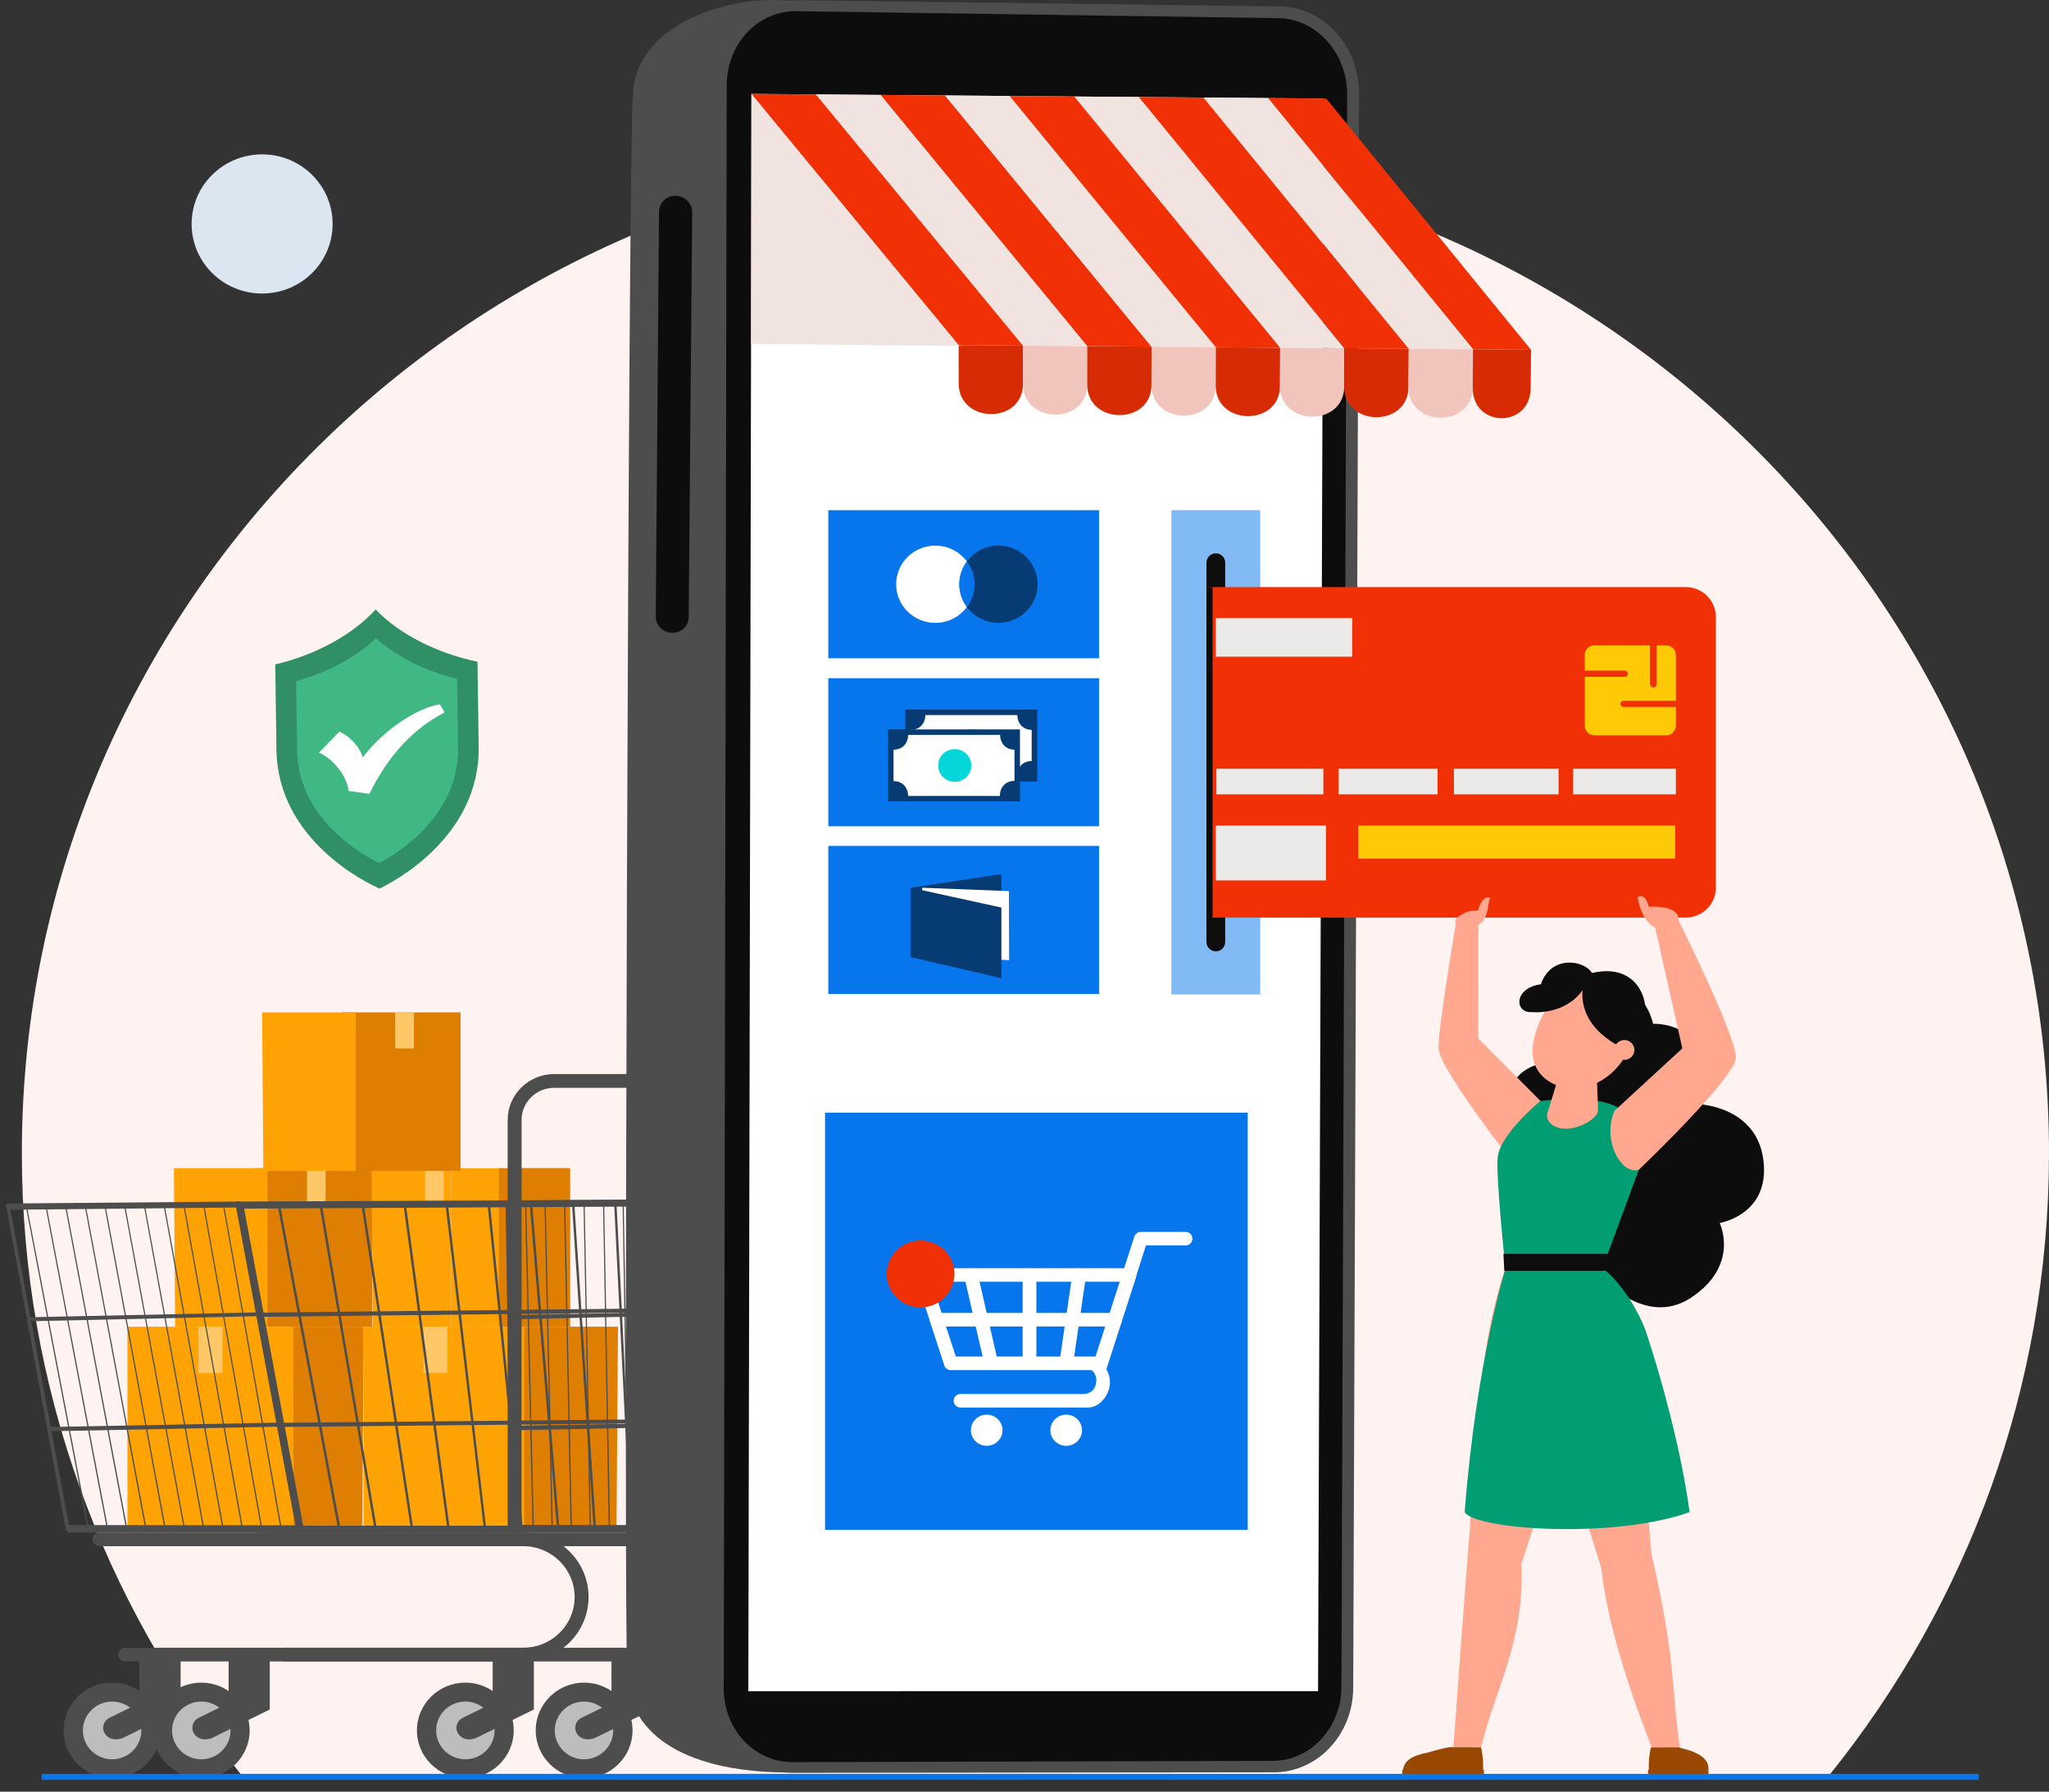 <svg width="343" height="300" viewBox="0 0 343 300" fill="none" xmlns="http://www.w3.org/2000/svg">
<rect x="0" y="0" width="343" height="300" fill="#333333" stroke="none"/>
<g clip-path="url(#clip0_85_820)">
<path d="M306.348 297.083C329.294 268.512 343 232.383 343 193.093C343 100.575 267.037 25.576 173.329 25.576C79.621 25.576 3.658 100.575 3.658 193.093C3.658 232.387 17.364 268.516 40.31 297.083H306.348Z" fill="#FEF3F0"/>
<path d="M43.879 49.149C50.397 49.149 55.681 43.932 55.681 37.498C55.681 31.064 50.397 25.847 43.879 25.847C37.36 25.847 32.076 31.064 32.076 37.498C32.076 43.932 37.36 49.149 43.879 49.149Z" fill="#DBE6F1"/>
<path d="M87.698 222.145H60.864V256.166H87.698V222.145Z" fill="#FFA305"/>
<path d="M87.698 256.163V222.145H103.451L103.205 256.163H87.698Z" fill="#DE7F04"/>
<path d="M74.893 222.145H70.885V229.888H74.893V222.145Z" fill="#FFC766"/>
<path d="M48.478 256.163V222.145H60.864L60.67 256.163H48.478Z" fill="#DE7F04"/>
<path d="M62.331 195.606H42.452V222.145H62.331V195.606Z" fill="#DE7F04"/>
<path d="M44.774 222.145V195.606H29.112L29.318 222.145H44.774Z" fill="#FFA305"/>
<path d="M54.515 195.606H51.387V201.647H54.515V195.606Z" fill="#FFC766"/>
<path d="M95.429 195.606H75.55V222.145H95.429V195.606Z" fill="#FFA305"/>
<path d="M75.55 222.145V195.606H62.206L62.416 222.145H75.55Z" fill="#FFA305"/>
<path d="M95.429 195.606H83.505V222.145H95.429V195.606Z" fill="#DE7F04"/>
<path d="M49.131 222.145H21.333V256.166H49.131V222.145Z" fill="#FFA305"/>
<path d="M37.236 222.145H33.227V229.888H37.236V222.145Z" fill="#FFC766"/>
<path d="M74.281 195.606H71.152V201.647H74.281V195.606Z" fill="#FFC766"/>
<path d="M77.101 169.512H57.222V196.052H77.101V169.512Z" fill="#DE7F04"/>
<path d="M59.54 196.048V169.512H43.879L44.088 196.048H59.54Z" fill="#FFA305"/>
<path d="M69.282 169.512H66.153V175.553H69.282V169.512Z" fill="#FFC766"/>
<path d="M105.884 289.792C105.91 285.373 102.304 281.771 97.829 281.745C93.355 281.719 89.706 285.28 89.68 289.699C89.654 294.117 93.26 297.72 97.735 297.745C102.21 297.771 105.858 294.21 105.884 289.792Z" fill="#4D4D4D"/>
<path d="M102.653 289.795C102.68 287.127 100.512 284.943 97.81 284.916C95.108 284.889 92.896 287.031 92.869 289.698C92.842 292.366 95.01 294.551 97.712 294.577C100.414 294.604 102.626 292.463 102.653 289.795Z" fill="#BDBDBD"/>
<path d="M85.997 289.79C86.022 285.372 82.415 281.77 77.941 281.745C73.466 281.72 69.818 285.282 69.793 289.7C69.768 294.119 73.375 297.721 77.849 297.745C82.324 297.77 85.972 294.209 85.997 289.79Z" fill="#4D4D4D"/>
<path d="M82.796 289.789C82.822 287.121 80.652 284.937 77.95 284.912C75.248 284.887 73.036 287.029 73.011 289.698C72.985 292.366 75.155 294.549 77.857 294.574C80.559 294.6 82.771 292.457 82.796 289.789Z" fill="#BDBDBD"/>
<path d="M41.792 289.79C41.817 285.372 38.21 281.77 33.736 281.745C29.261 281.72 25.613 285.281 25.588 289.699C25.562 294.118 29.169 297.72 33.644 297.745C38.118 297.77 41.767 294.209 41.792 289.79Z" fill="#4D4D4D"/>
<path d="M38.591 289.789C38.616 287.121 36.447 284.938 33.744 284.913C31.042 284.887 28.831 287.03 28.805 289.698C28.78 292.366 30.95 294.55 33.652 294.575C36.354 294.6 38.565 292.458 38.591 289.789Z" fill="#BDBDBD"/>
<path d="M26.862 289.791C26.887 285.373 23.281 281.771 18.806 281.746C14.331 281.721 10.683 285.282 10.658 289.701C10.632 294.119 14.239 297.721 18.713 297.746C23.188 297.771 26.836 294.209 26.862 289.791Z" fill="#4D4D4D"/>
<path d="M23.661 289.792C23.687 287.124 21.517 284.94 18.815 284.914C16.113 284.889 13.902 287.031 13.876 289.699C13.85 292.367 16.019 294.551 18.721 294.577C21.423 294.602 23.635 292.46 23.661 289.792Z" fill="#BDBDBD"/>
<path d="M97.49 287.566L102.361 285.172V278.106H109.257V286.237L99.522 291.042C96.478 292.111 95.128 288.641 97.49 287.566Z" fill="#4D4D4D"/>
<path d="M77.604 287.566L82.475 285.172V278.106H89.37V286.237L79.636 291.042C76.591 292.111 75.242 288.641 77.604 287.566Z" fill="#4D4D4D"/>
<path d="M33.396 287.566L38.267 285.172V278.106H45.162V286.237L35.428 291.042C32.388 292.111 31.034 288.641 33.396 287.566Z" fill="#4D4D4D"/>
<path d="M18.468 287.566L23.339 285.172V278.106H30.235V286.237L20.5 291.042C17.456 292.111 16.103 288.641 18.468 287.566Z" fill="#4D4D4D"/>
<path d="M50.275 256.558C50.143 256.521 50.011 256.456 49.894 256.366C49.707 256.224 49.575 256.043 49.545 255.873L39.415 201.6C39.371 201.361 39.521 201.194 39.789 201.194L123.224 200.821C123.414 200.821 123.642 200.919 123.825 201.082C124.008 201.245 124.118 201.448 124.118 201.622L124.269 256.224C124.269 256.42 124.126 256.543 123.906 256.543L50.51 256.587C50.429 256.594 50.352 256.579 50.275 256.558ZM40.867 202.371L50.756 255.464L123.033 255.475L122.875 201.937L40.867 202.371Z" fill="#4D4D4D"/>
<path d="M43.714 220.49L43.339 219.795L123.381 218.922L123.704 219.581L43.714 220.49Z" fill="#4D4D4D"/>
<path d="M47.147 238.931L46.787 238.247L123.44 237.504L123.752 238.156L47.147 238.931Z" fill="#4D4D4D"/>
<path d="M56.815 256.195C56.701 256.163 56.602 256.069 56.584 255.978L46.457 201.694C46.439 201.596 46.523 201.542 46.644 201.575C46.765 201.607 46.879 201.712 46.897 201.81L57.017 256.076C57.035 256.17 56.954 256.228 56.837 256.199C56.826 256.199 56.819 256.199 56.815 256.195Z" fill="#4D4D4D"/>
<path d="M62.907 256.196C62.793 256.163 62.694 256.069 62.676 255.978L53.466 201.662C53.451 201.564 53.532 201.513 53.653 201.546C53.77 201.578 53.884 201.687 53.899 201.785L63.098 256.083C63.112 256.177 63.032 256.232 62.914 256.203C62.914 256.196 62.911 256.196 62.907 256.196Z" fill="#4D4D4D"/>
<path d="M69.003 256.192C68.889 256.159 68.79 256.062 68.775 255.971L60.49 201.622C60.475 201.524 60.56 201.473 60.677 201.509C60.798 201.546 60.904 201.651 60.919 201.748L69.197 256.08C69.212 256.174 69.127 256.224 69.014 256.196C69.01 256.196 69.006 256.192 69.003 256.192Z" fill="#4D4D4D"/>
<path d="M75.11 256.192C74.996 256.159 74.897 256.061 74.882 255.971L67.521 201.589C67.506 201.495 67.594 201.444 67.712 201.48C67.829 201.513 67.936 201.622 67.95 201.719L75.304 256.083C75.315 256.177 75.234 256.228 75.117 256.195C75.113 256.192 75.11 256.192 75.11 256.192Z" fill="#4D4D4D"/>
<path d="M81.22 256.188C81.106 256.156 81.007 256.058 80.996 255.967L74.559 201.553C74.549 201.459 74.633 201.412 74.75 201.448C74.871 201.484 74.97 201.593 74.981 201.687L81.407 256.083C81.422 256.17 81.338 256.221 81.22 256.188C81.224 256.188 81.22 256.188 81.22 256.188Z" fill="#4D4D4D"/>
<path d="M87.338 256.188C87.224 256.156 87.125 256.054 87.114 255.964L81.605 201.517C81.594 201.422 81.682 201.375 81.8 201.415C81.917 201.451 82.016 201.56 82.027 201.654L87.525 256.083C87.536 256.17 87.452 256.221 87.338 256.188Z" fill="#4D4D4D"/>
<path d="M93.46 256.185C93.346 256.152 93.247 256.051 93.239 255.96L88.662 201.48C88.655 201.386 88.739 201.343 88.853 201.383C88.853 201.383 88.853 201.383 88.856 201.383C88.97 201.422 89.069 201.527 89.08 201.622L93.65 256.083C93.658 256.17 93.573 256.217 93.46 256.185Z" fill="#4D4D4D"/>
<path d="M99.592 256.181H99.588C99.475 256.145 99.379 256.047 99.376 255.956L95.73 201.441C95.722 201.35 95.807 201.307 95.924 201.346C96.038 201.386 96.137 201.491 96.141 201.585L99.779 256.08C99.786 256.17 99.702 256.214 99.592 256.181Z" fill="#4D4D4D"/>
<path d="M105.728 256.182C105.725 256.182 105.725 256.182 105.721 256.178C105.611 256.142 105.515 256.041 105.512 255.954L102.801 201.405C102.798 201.315 102.886 201.271 102.996 201.315C103.109 201.355 103.205 201.463 103.208 201.554L105.912 256.081C105.919 256.171 105.835 256.215 105.728 256.182Z" fill="#4D4D4D"/>
<path d="M111.872 256.178C111.868 256.178 111.864 256.174 111.861 256.174C111.751 256.138 111.659 256.037 111.655 255.95L109.884 201.369C109.88 201.278 109.968 201.238 110.082 201.282C110.192 201.322 110.287 201.43 110.287 201.521L112.055 256.084C112.059 256.167 111.978 256.21 111.872 256.178Z" fill="#4D4D4D"/>
<path d="M118.019 256.177C118.015 256.177 118.012 256.174 118.008 256.174C117.898 256.138 117.81 256.036 117.806 255.949L116.974 201.336C116.974 201.245 117.062 201.209 117.172 201.252C117.282 201.296 117.373 201.401 117.373 201.491L118.202 256.087C118.206 256.166 118.125 256.206 118.019 256.177Z" fill="#4D4D4D"/>
<path d="M11.404 256.576C11.331 256.536 11.254 256.46 11.181 256.362C11.067 256.203 10.979 256 10.942 255.808L1.01 201.879C0.969 201.665 1.028 201.524 1.153 201.52L40.148 201.187C40.237 201.187 40.361 201.274 40.471 201.415C40.581 201.56 40.666 201.737 40.691 201.893L50.411 256.239C50.451 256.456 50.4 256.597 50.283 256.597L11.525 256.612C11.489 256.612 11.445 256.597 11.404 256.576ZM1.751 202.563L11.536 255.355L49.615 255.406L40.16 202.179L1.751 202.563Z" fill="#4D4D4D"/>
<path d="M4.762 221.236L4.52 220.57L43.328 219.748L43.596 220.374L4.762 221.236Z" fill="#4D4D4D"/>
<path d="M8.122 239.656L7.872 238.946L46.575 238.207L46.85 238.877L8.122 239.656Z" fill="#4D4D4D"/>
<path d="M14.812 256.17C14.749 256.134 14.683 256.029 14.665 255.928L4.314 201.962C4.296 201.875 4.333 201.828 4.391 201.857C4.45 201.886 4.513 201.98 4.531 202.067L14.9 256.036C14.922 256.141 14.885 256.206 14.819 256.174C14.819 256.174 14.815 256.174 14.812 256.17Z" fill="#4D4D4D"/>
<path d="M18.024 256.174C17.962 256.137 17.896 256.032 17.878 255.927L7.597 201.929C7.582 201.842 7.615 201.795 7.674 201.828C7.733 201.857 7.795 201.951 7.81 202.038L18.113 256.043C18.131 256.148 18.098 256.21 18.032 256.177C18.028 256.174 18.028 256.174 18.024 256.174Z" fill="#4D4D4D"/>
<path d="M21.241 256.174C21.179 256.138 21.113 256.029 21.091 255.928L10.883 201.897C10.869 201.81 10.902 201.767 10.96 201.796C11.019 201.825 11.082 201.919 11.096 202.006L21.329 256.047C21.348 256.152 21.311 256.21 21.248 256.177C21.245 256.174 21.241 256.174 21.241 256.174Z" fill="#4D4D4D"/>
<path d="M24.462 256.174C24.399 256.138 24.329 256.029 24.311 255.928L14.17 201.864C14.155 201.781 14.188 201.738 14.247 201.767C14.305 201.796 14.368 201.893 14.383 201.977L24.546 256.047C24.568 256.152 24.531 256.21 24.462 256.174C24.462 256.177 24.462 256.174 24.462 256.174Z" fill="#4D4D4D"/>
<path d="M27.686 256.174C27.619 256.137 27.553 256.025 27.535 255.924L17.463 201.835C17.449 201.752 17.482 201.708 17.541 201.741C17.599 201.774 17.658 201.868 17.676 201.951L27.77 256.054C27.788 256.156 27.752 256.21 27.686 256.174C27.686 256.177 27.686 256.177 27.686 256.174Z" fill="#4D4D4D"/>
<path d="M30.913 256.177C30.847 256.141 30.781 256.029 30.763 255.927L20.761 201.803C20.746 201.719 20.779 201.68 20.838 201.712C20.896 201.745 20.955 201.839 20.97 201.922L30.994 256.058C31.016 256.159 30.979 256.214 30.913 256.177Z" fill="#4D4D4D"/>
<path d="M34.144 256.177C34.078 256.137 34.012 256.025 33.99 255.924L24.062 201.77C24.047 201.687 24.08 201.651 24.139 201.683C24.197 201.716 24.256 201.81 24.271 201.893L34.225 256.061C34.243 256.163 34.207 256.214 34.144 256.177Z" fill="#4D4D4D"/>
<path d="M37.379 256.177C37.376 256.177 37.379 256.177 37.379 256.177C37.313 256.138 37.244 256.025 37.225 255.924L27.366 201.738C27.352 201.658 27.385 201.618 27.447 201.654C27.506 201.69 27.564 201.785 27.579 201.864L37.464 256.065C37.478 256.163 37.442 256.214 37.379 256.177Z" fill="#4D4D4D"/>
<path d="M40.618 256.182C40.618 256.182 40.614 256.182 40.614 256.178C40.548 256.139 40.482 256.026 40.464 255.925L30.675 201.706C30.66 201.626 30.697 201.59 30.755 201.626C30.814 201.662 30.873 201.757 30.887 201.836L40.699 256.07C40.717 256.168 40.68 256.215 40.618 256.182Z" fill="#4D4D4D"/>
<path d="M43.86 256.182C43.86 256.182 43.857 256.178 43.853 256.178C43.787 256.138 43.721 256.026 43.703 255.924L33.983 201.673C33.968 201.593 34.005 201.557 34.064 201.597C34.122 201.633 34.181 201.727 34.196 201.807L43.937 256.073C43.956 256.167 43.923 256.214 43.86 256.182Z" fill="#4D4D4D"/>
<path d="M47.106 256.181C47.103 256.181 47.103 256.177 47.099 256.177C47.033 256.134 46.967 256.022 46.949 255.924L37.302 201.64C37.288 201.56 37.324 201.527 37.383 201.564C37.442 201.6 37.5 201.694 37.515 201.774L47.187 256.072C47.202 256.17 47.169 256.214 47.106 256.181Z" fill="#4D4D4D"/>
<path d="M85.809 256.558C85.743 256.518 85.68 256.442 85.625 256.34C85.537 256.181 85.486 255.974 85.482 255.783L84.631 201.39C84.628 201.176 84.708 201.031 84.833 201.028L123.55 200.709C123.638 200.709 123.744 200.796 123.832 200.941C123.917 201.086 123.972 201.267 123.972 201.422L124.54 256.239C124.544 256.46 124.471 256.601 124.353 256.601L85.926 256.594C85.886 256.594 85.845 256.583 85.809 256.558ZM85.251 202.078L86.146 255.326L123.891 255.395L123.396 201.708L85.251 202.078Z" fill="#4D4D4D"/>
<path d="M85.119 220.91L84.991 220.24L123.601 219.429L123.763 220.063L85.119 220.91Z" fill="#4D4D4D"/>
<path d="M85.376 239.492L85.247 238.775L123.741 238.047L123.906 238.725L85.376 239.492Z" fill="#4D4D4D"/>
<path d="M89.256 256.152C89.201 256.116 89.154 256.011 89.15 255.906L87.892 201.473C87.888 201.386 87.932 201.339 87.987 201.364C88.042 201.393 88.086 201.487 88.09 201.574L89.37 256.014C89.374 256.123 89.326 256.184 89.267 256.152C89.26 256.155 89.256 256.155 89.256 256.152Z" fill="#4D4D4D"/>
<path d="M92.44 256.155C92.385 256.119 92.337 256.011 92.334 255.909L91.149 201.444C91.145 201.357 91.189 201.31 91.244 201.339C91.296 201.368 91.343 201.462 91.343 201.549L92.546 256.021C92.55 256.126 92.502 256.188 92.444 256.155H92.44Z" fill="#4D4D4D"/>
<path d="M95.627 256.155C95.569 256.119 95.525 256.011 95.521 255.906L94.413 201.411C94.413 201.324 94.454 201.281 94.509 201.31C94.564 201.343 94.608 201.437 94.608 201.52L95.737 256.025C95.741 256.13 95.693 256.192 95.635 256.155C95.631 256.159 95.631 256.159 95.627 256.155Z" fill="#4D4D4D"/>
<path d="M98.822 256.159C98.763 256.123 98.716 256.01 98.716 255.909L97.681 201.382C97.681 201.295 97.722 201.252 97.773 201.285C97.824 201.313 97.872 201.411 97.872 201.498L98.928 256.032C98.928 256.137 98.884 256.195 98.822 256.159Z" fill="#4D4D4D"/>
<path d="M102.016 256.163C101.958 256.126 101.91 256.014 101.91 255.913L100.949 201.353C100.949 201.27 100.99 201.227 101.041 201.259C101.096 201.292 101.136 201.386 101.14 201.473L102.123 256.043C102.123 256.141 102.079 256.199 102.016 256.163Z" fill="#4D4D4D"/>
<path d="M105.215 256.163C105.156 256.126 105.108 256.014 105.105 255.909L104.221 201.317C104.221 201.234 104.261 201.194 104.313 201.227C104.364 201.259 104.408 201.353 104.412 201.44L105.317 256.043C105.321 256.148 105.273 256.203 105.215 256.163C105.218 256.163 105.215 256.163 105.215 256.163Z" fill="#4D4D4D"/>
<path d="M108.42 256.166C108.362 256.126 108.314 256.014 108.31 255.913L107.5 201.288C107.5 201.205 107.54 201.165 107.592 201.201C107.643 201.237 107.687 201.332 107.687 201.415L108.519 256.05C108.523 256.152 108.479 256.202 108.42 256.166Z" fill="#4D4D4D"/>
<path d="M111.626 256.17C111.626 256.166 111.626 256.17 111.626 256.17C111.567 256.13 111.516 256.014 111.516 255.913L110.779 201.256C110.779 201.172 110.815 201.136 110.871 201.172C110.922 201.209 110.966 201.303 110.966 201.386L111.721 256.054C111.729 256.156 111.685 256.206 111.626 256.17Z" fill="#4D4D4D"/>
<path d="M114.839 256.171C114.839 256.171 114.835 256.171 114.835 256.167C114.777 256.127 114.729 256.011 114.729 255.914L114.069 201.224C114.069 201.144 114.109 201.104 114.16 201.144C114.212 201.181 114.256 201.275 114.256 201.358L114.938 256.062C114.938 256.16 114.894 256.207 114.839 256.171Z" fill="#4D4D4D"/>
<path d="M118.052 256.174L118.048 256.17C117.99 256.131 117.942 256.015 117.942 255.917L117.359 201.195C117.359 201.115 117.399 201.079 117.45 201.115C117.502 201.151 117.546 201.245 117.546 201.329L118.151 256.065C118.151 256.163 118.107 256.21 118.052 256.174Z" fill="#4D4D4D"/>
<path d="M121.272 256.177C121.269 256.177 121.269 256.174 121.265 256.174C121.206 256.13 121.162 256.018 121.159 255.92L120.649 201.165C120.649 201.085 120.689 201.053 120.74 201.089C120.792 201.125 120.836 201.223 120.836 201.303L121.368 256.072C121.368 256.166 121.327 256.21 121.272 256.177Z" fill="#4D4D4D"/>
<path d="M124.199 256.601C124.841 256.601 125.366 256.087 125.366 255.449V187.534C125.366 184.564 127.812 182.148 130.82 182.148H147.262C147.904 182.148 148.428 181.634 148.428 180.997C148.428 180.363 147.908 179.845 147.262 179.845H130.82C126.528 179.845 123.036 183.293 123.036 187.53V255.446C123.036 256.087 123.557 256.601 124.199 256.601Z" fill="#4D4D4D"/>
<path d="M86.146 256.601C86.788 256.601 87.312 256.087 87.312 255.449V187.534C87.312 184.564 89.759 182.148 92.766 182.148H109.209C109.851 182.148 110.375 181.634 110.375 180.997C110.375 180.363 109.854 179.845 109.209 179.845H92.766C88.475 179.845 84.983 183.293 84.983 187.53V255.446C84.983 256.087 85.504 256.601 86.146 256.601Z" fill="#4D4D4D"/>
<path d="M47.697 278.2H114.322C117.252 278.2 120.003 277.07 122.072 275.024C124.141 272.974 125.274 270.254 125.267 267.361C125.248 261.421 120.337 256.59 114.322 256.59H43.409C42.767 256.59 42.243 257.104 42.243 257.742C42.243 258.376 42.764 258.893 43.409 258.893H114.322C119.057 258.893 122.919 262.696 122.934 267.368C122.941 269.646 122.05 271.786 120.421 273.398C118.793 275.01 116.629 275.897 114.322 275.897H47.697C47.055 275.897 46.531 276.411 46.531 277.049C46.534 277.686 47.055 278.2 47.697 278.2Z" fill="#4D4D4D"/>
<path d="M20.955 278.2H87.58C90.511 278.2 93.261 277.07 95.33 275.024C97.399 272.974 98.532 270.254 98.525 267.361C98.506 261.421 93.595 256.59 87.58 256.59H16.667C16.026 256.59 15.501 257.104 15.501 257.742C15.501 258.376 16.022 258.893 16.667 258.893H87.58C92.315 258.893 96.177 262.696 96.192 267.368C96.199 269.646 95.308 271.786 93.68 273.398C92.051 275.01 89.887 275.897 87.58 275.897H20.955C20.313 275.897 19.789 276.411 19.789 277.049C19.789 277.686 20.309 278.2 20.955 278.2Z" fill="#4D4D4D"/>
<path d="M107.995 183.035H144.079C145.227 183.035 146.158 182.116 146.158 180.982C146.158 179.848 145.227 178.929 144.079 178.929H107.995C106.847 178.929 105.915 179.848 105.915 180.982C105.915 182.116 106.843 183.035 107.995 183.035Z" fill="#4D4D4D"/>
<path d="M105.937 16.446C105.805 -1.449 140.187 -4.074 139.784 5.338L201.508 5.552C208.65 5.65 214.419 12.034 214.393 19.803L213.579 279.334C213.553 286.939 207.817 293.099 200.757 293.103L135.371 293.425C134.744 294.693 133.563 295.841 131.7 296.794C113.405 296.649 105.086 289.536 105.017 280.373C104.338 278.693 105.204 19.814 105.937 16.446Z" fill="#4D4D4D"/>
<path d="M132.793 296.848L213.242 296.758C220.551 296.769 226.501 290.445 226.526 282.63L227.506 15.704C227.535 7.711 221.564 1.156 214.166 1.073L133.482 0.037C126.022 -0.046 119.963 6.4 119.948 14.429L119.471 282.605C119.46 290.464 125.424 296.834 132.793 296.848Z" fill="#4D4D4D"/>
<path d="M131.168 294.954C131.656 295.019 132.155 295.055 132.65 295.055L213.08 294.841C219.363 294.845 224.527 289.3 224.553 282.474L225.507 15.837C225.532 8.858 220.346 3.114 213.99 3.035L133.328 1.872C133.141 1.869 132.954 1.872 132.771 1.88C129.789 1.992 127.009 3.31 124.936 5.588C122.82 7.913 121.654 11.01 121.65 14.305L121.155 282.753C121.144 288.931 125.432 294.171 131.168 294.954Z" fill="#0D0D0D"/>
<path d="M125.809 15.725L125.27 283.187L220.643 283.18L221.556 16.5L125.809 15.725Z" fill="white"/>
<path d="M192.768 58.058L182 57.971L147.394 15.902L158.21 15.989L192.768 58.058Z" fill="#F13005"/>
<path d="M182 57.971L171.242 57.884L136.578 15.812L147.394 15.902L182 57.971Z" fill="#F1E3E0"/>
<path d="M171.242 57.884L160.474 57.797L125.773 15.725L136.578 15.812L171.242 57.884Z" fill="#F13005"/>
<path d="M203.529 58.145L192.768 58.058L158.21 15.989L169.019 16.076L203.529 58.145Z" fill="#F1E3E0"/>
<path d="M225.056 58.319L214.294 58.232L179.836 16.163L190.641 16.25L225.056 58.319Z" fill="#F1E3E0"/>
<path d="M256.287 58.572L246.582 58.492L212.262 16.427L222.008 16.503L256.287 58.572Z" fill="#F13005"/>
<path d="M246.582 58.492L235.82 58.406L201.457 16.337L212.262 16.428L246.582 58.492Z" fill="#F1E3E0"/>
<path d="M214.294 58.232L203.529 58.145L169.019 16.076L179.836 16.163L214.294 58.232Z" fill="#F13005"/>
<path d="M235.82 58.405L225.056 58.319L190.641 16.25L201.457 16.337L235.82 58.405Z" fill="#F13005"/>
<path d="M171.242 57.884L171.246 64.287C171.249 71.074 160.495 70.987 160.484 64.2L160.473 57.797L171.242 57.884Z" fill="#D62B04"/>
<path d="M182 57.971L181.996 64.374C181.992 71.161 171.246 71.074 171.242 64.287L171.238 57.884L182 57.971Z" fill="#F1C5BC"/>
<path d="M192.768 58.058L192.757 64.464C192.746 71.251 181.992 71.164 181.996 64.377L182 57.974L192.768 58.058Z" fill="#D62B04"/>
<path d="M203.529 58.145L203.511 64.548C203.493 71.335 192.746 71.248 192.757 64.461L192.768 58.058L203.529 58.145Z" fill="#F1C5BC"/>
<path d="M214.294 58.232L214.269 64.635C214.243 71.421 203.489 71.335 203.507 64.548L203.526 58.145L214.294 58.232Z" fill="#D62B04"/>
<path d="M225.055 58.319L225.022 64.722C224.989 71.508 214.243 71.421 214.272 64.635L214.298 58.232L225.055 58.319Z" fill="#F1C5BC"/>
<path d="M235.82 58.405L235.78 64.808C235.74 71.595 224.986 71.508 225.019 64.722L225.052 58.319L235.82 58.405Z" fill="#D62B04"/>
<path d="M246.582 58.492L246.534 64.895C246.483 71.682 235.74 71.595 235.784 64.808L235.824 58.405L246.582 58.492Z" fill="#F1C5BC"/>
<path d="M256.287 58.572L256.232 64.975C256.177 71.762 246.479 71.682 246.53 64.895L246.578 58.492L256.287 58.572Z" fill="#D62B04"/>
<path d="M160.473 57.797L161.317 57.913L125.725 57.602L125.773 15.725L160.473 57.797Z" fill="#F1E3E0"/>
<path d="M112.506 105.961C114.021 105.993 115.272 104.813 115.286 103.331L115.873 35.571C115.888 34.068 114.648 32.812 113.119 32.779C111.593 32.743 110.331 33.945 110.32 35.448L109.774 103.212C109.759 104.69 110.992 105.928 112.506 105.961Z" fill="#0D0D0D"/>
<path d="M210.968 85.426H196.087V166.518H210.968V85.426Z" fill="#0776ED" fill-opacity="0.5"/>
<path d="M203.529 159.292C202.664 159.292 201.963 158.601 201.963 157.746V94.201C201.963 93.347 202.664 92.655 203.529 92.655C204.395 92.655 205.095 93.347 205.095 94.201V157.746C205.095 158.601 204.395 159.292 203.529 159.292Z" fill="#0D0D0D"/>
<path d="M276.72 171.428C276.72 171.428 282.078 171.106 284.833 175.803C287.591 180.5 284.129 184.868 284.129 184.868C284.129 184.868 294.035 185.078 295.191 194.252C296.346 203.425 287.87 204.78 287.87 204.78C287.87 204.78 291.317 211.791 283.113 217.267C274.911 222.739 266.919 212.675 266.919 212.675C266.919 212.675 260.083 215.293 254.599 208.593C249.116 201.893 255.142 195.132 255.142 195.132C255.142 195.132 251.119 192.242 251.999 185.216C252.879 178.186 258.63 178.034 258.63 178.034C258.63 178.034 255.916 173.855 258.924 170.791C261.931 167.727 266.718 170.411 266.718 170.411C266.718 170.411 268.144 165.09 271.959 165.822C275.773 166.546 276.72 171.428 276.72 171.428Z" fill="#0D0D0D"/>
<path d="M258.564 185.038L247.458 173.895L247.469 154.61L243.802 154.132C243.802 154.132 240.798 171.671 240.809 175.398C240.816 178.708 252.065 193.089 252.065 193.089L258.564 185.038Z" fill="#FFA88F"/>
<path d="M271.515 185.911C268.009 182.988 257.878 184.35 257.878 184.35C257.878 184.35 251.269 189.71 250.723 193.672C250.334 196.515 252.006 212.349 252.006 212.349H268.251L274.394 195.711C274.394 195.711 275.025 188.834 271.515 185.911Z" fill="#029E73"/>
<path d="M272.927 231C274.255 238.725 275.799 251.299 276.423 260.06C280.659 278.425 279.658 281.988 281.29 293.121C279.511 294.487 276.888 293.559 276.888 293.559C273.892 286.001 269.237 273.369 268.056 262.58C265.262 253.617 262.313 244.161 259.257 234.364L259.034 233.803C256.452 225.26 270.892 220.157 272.927 231Z" fill="#FFA88F"/>
<path d="M252.025 212.349C252.025 212.349 249.996 217.712 248.727 226.031C247.458 234.35 243.31 292.538 243.31 292.538L247.92 292.563C250.385 282.597 255.282 274.662 254.676 261.827L266.377 226.535L260.644 212.345H252.025V212.349Z" fill="#FFA88F"/>
<path d="M270.235 186.027L281.62 175.546L277.072 155.323L280.996 154.132C280.996 154.132 290.595 173.351 290.584 177.078C290.576 180.388 274.394 195.809 274.394 195.809C271.845 197 268.042 191.441 270.235 186.027Z" fill="#FFA88F"/>
<path d="M258.564 169.44C255.876 174.297 255.535 179.023 259.72 181.312C263.901 183.6 269.472 181.518 272.161 176.661C274.849 171.805 273.639 166.01 269.457 163.718C265.276 161.429 261.253 164.58 258.564 169.44Z" fill="#FFA88F"/>
<path d="M261.168 179.407H267.271L267.514 185.897C267.514 187.24 264.363 189.134 261.807 188.986C259.819 188.87 258.495 187.497 259.136 186.081L261.168 179.407Z" fill="#FFA88F"/>
<path d="M245.184 253.193C247.128 227.943 252.025 212.349 252.025 212.349H268.254C271.126 214.572 273.738 218.448 275.399 222.587C276.533 225.868 281.084 240.199 282.838 253.193C270.004 257.782 246.835 256.098 245.184 253.193Z" fill="#029E73"/>
<path d="M269.388 209.94L268.596 212.787H251.816L251.673 209.94H269.388Z" fill="#0D0D0D"/>
<path d="M235.01 297.141C235.01 297.083 237.742 297.083 240.669 297.094C244.032 297.105 248.225 297.141 248.225 297.141C248.309 295.859 248.357 294.53 247.928 292.567L242.657 292.542C242.657 292.542 241.194 292.784 238.634 293.556C238.465 293.606 238.285 293.643 238.098 293.686C234.001 294.621 235.01 297.261 235.01 297.141Z" fill="#994803"/>
<path d="M235.01 297.141C235.01 297.083 237.742 297.083 240.669 297.094C240.761 296.833 240.809 296.551 240.809 296.265C240.809 295.012 239.899 293.947 238.634 293.556C238.465 293.603 238.285 293.643 238.098 293.686C234.001 294.621 235.01 297.261 235.01 297.141Z" fill="#994803"/>
<path d="M248.401 296.326H234.738V297.145H248.401V296.326Z" fill="#994803"/>
<path d="M276.056 297.181C276.133 297.185 277.475 297.167 279.133 297.148C281.836 297.123 285.387 297.101 285.72 297.181C286.663 294.936 284.708 293.78 282.911 293.147C282.144 292.879 281.403 292.705 280.93 292.582L276.353 292.607C275.924 294.566 275.972 295.895 276.056 297.181Z" fill="#994803"/>
<path d="M285.992 296.362H275.876V297.181H285.992V296.362Z" fill="#994803"/>
<path d="M279.133 297.148C281.836 297.123 285.387 297.101 285.72 297.181C286.663 294.936 284.708 293.78 282.911 293.147C281.869 293.038 280.652 293.208 279.694 294.193C278.686 295.236 278.77 296.312 279.133 297.148Z" fill="#994803"/>
<path d="M264.909 165.808C265.027 165.641 263.545 171.903 272.359 175.807C277.787 172.142 276.298 160.593 266.501 162.921C265.32 160.846 259.694 159.734 257.941 164.808C253.367 165.402 253.47 169.708 256.477 169.469C256.477 169.473 261.891 170.056 264.909 165.808Z" fill="#0D0D0D"/>
<path d="M270.235 175.807C270.235 176.723 270.987 177.465 271.915 177.465C272.843 177.465 273.595 176.723 273.595 175.807C273.595 174.891 272.843 174.148 271.915 174.148C270.987 174.148 270.235 174.891 270.235 175.807Z" fill="#FFA88F"/>
<path d="M282.159 98.297H201.963V153.646H282.163C284.961 153.646 287.232 151.404 287.232 148.641V103.299C287.228 100.539 284.958 98.297 282.159 98.297Z" fill="#F13005"/>
<path d="M271.933 112.28H265.287V109.651C265.287 108.775 266.006 108.065 266.894 108.065H276.195V114.41C276.195 114.79 276.401 115.098 276.786 115.098C277.171 115.098 277.321 114.79 277.321 114.41V108.068H278.931C279.819 108.068 280.538 108.778 280.538 109.655V117.34H271.816C271.544 117.34 271.299 117.532 271.269 117.8C271.24 118.107 271.482 118.365 271.787 118.365H280.538V121.537C280.538 122.414 279.819 123.123 278.931 123.123H266.897C266.01 123.123 265.291 122.414 265.291 121.537V113.327H271.966C272.278 113.327 272.524 113.063 272.491 112.751C272.461 112.48 272.208 112.28 271.933 112.28Z" fill="#FFCA05"/>
<path d="M203.522 147.42H221.96V138.236H203.522V147.42Z" fill="#ECEAE9"/>
<path d="M280.534 128.722H263.329V133.007H280.534V128.722Z" fill="#ECEAE9"/>
<path d="M260.908 128.722H243.383V133.007H260.908V128.722Z" fill="#ECEAE9"/>
<path d="M221.527 128.722H203.625V133.007H221.527V128.722Z" fill="#ECEAE9"/>
<path d="M240.64 128.722H224.08V133.007H240.64V128.722Z" fill="#ECEAE9"/>
<path d="M227.372 143.769H280.43V138.235H227.372V143.769Z" fill="#FFCA05"/>
<path d="M203.522 109.956H226.35V103.502H203.522V109.956Z" fill="#ECEAE9"/>
<path d="M247.205 154.986C247.205 154.986 248.643 154.642 249.039 152.212C249.435 149.778 249.494 150.343 249.494 150.343C249.494 150.343 248.14 149.652 247.422 152.462C245.294 152.321 243.948 153.65 243.948 153.65C243.948 153.65 243.416 153.893 243.702 154.678C243.992 155.464 246.945 155.366 247.205 154.986Z" fill="#FFA88F"/>
<path d="M277.072 155.323C277.072 155.323 274.952 154.624 274.112 150.267C275.473 149.311 276.012 151.839 276.012 151.839C276.012 151.839 281.209 151.408 280.996 154.131C280.78 156.855 277.072 155.323 277.072 155.323Z" fill="#FFA88F"/>
<path d="M202.983 98.297H201.963V153.646H202.983V98.297Z" fill="#0D0D0D"/>
<path d="M183.98 85.426H138.654V110.22H183.98V85.426Z" fill="#0776ED"/>
<path d="M183.98 113.559H138.654V138.352H183.98V113.559Z" fill="#0776ED"/>
<path d="M183.98 141.641H138.654V166.434H183.98V141.641Z" fill="#0776ED"/>
<path d="M208.87 186.306H138.111V256.166H208.87V186.306Z" fill="#0776ED"/>
<path d="M184.274 229.414H159.164C158.665 229.414 158.221 229.095 158.071 228.624L153.263 213.83C153.149 213.486 153.211 213.106 153.428 212.816C153.644 212.523 153.989 212.349 154.356 212.349H189.086C189.453 212.349 189.797 212.523 190.014 212.816C190.23 213.109 190.292 213.486 190.179 213.83L185.37 228.624C185.213 229.095 184.772 229.414 184.274 229.414ZM160 227.143H183.434L187.505 214.619H155.925L160 227.143Z" fill="white"/>
<path d="M182.209 235.679H160.793C160.158 235.679 159.645 235.172 159.645 234.546C159.645 233.919 160.158 233.412 160.793 233.412H181.369C182.77 233.376 183.401 232.42 183.503 231.442C183.595 230.565 183.258 229.674 182.66 229.417L189.889 207.061C190.039 206.59 190.483 206.272 190.986 206.272H198.464C199.099 206.272 199.612 206.779 199.612 207.405C199.612 208.032 199.099 208.539 198.464 208.539H191.826L185.198 229.291C186.958 232.148 184.563 235.679 182.209 235.679Z" fill="white"/>
<path d="M165.176 242.093C166.636 242.093 167.82 240.924 167.82 239.482C167.82 238.04 166.636 236.871 165.176 236.871C163.715 236.871 162.531 238.04 162.531 239.482C162.531 240.924 163.715 242.093 165.176 242.093Z" fill="white"/>
<path d="M178.482 242.093C179.943 242.093 181.127 240.924 181.127 239.482C181.127 238.04 179.943 236.871 178.482 236.871C177.022 236.871 175.838 238.04 175.838 239.482C175.838 240.924 177.022 242.093 178.482 242.093Z" fill="white"/>
<path d="M172.339 229.414C171.704 229.414 171.191 228.907 171.191 228.28V213.486C171.191 212.859 171.704 212.352 172.339 212.352C172.973 212.352 173.487 212.859 173.487 213.486V228.28C173.49 228.903 172.977 229.414 172.339 229.414Z" fill="white"/>
<path d="M165.931 229.414C165.407 229.414 164.933 229.055 164.812 228.53L161.412 213.736C161.273 213.124 161.658 212.515 162.278 212.378C162.898 212.24 163.514 212.62 163.653 213.232L167.053 228.027C167.193 228.639 166.808 229.247 166.188 229.385C166.1 229.403 166.015 229.414 165.931 229.414Z" fill="white"/>
<path d="M178.486 229.414C178.431 229.414 178.376 229.41 178.317 229.403C177.69 229.312 177.253 228.736 177.345 228.117L179.524 213.323C179.616 212.704 180.199 212.273 180.826 212.363C181.453 212.454 181.89 213.03 181.798 213.649L179.619 228.443C179.539 229.004 179.047 229.414 178.486 229.414Z" fill="white"/>
<path d="M186.676 222.105H156.784C156.149 222.105 155.636 221.598 155.636 220.972C155.636 220.345 156.149 219.838 156.784 219.838H186.676C187.311 219.838 187.824 220.345 187.824 220.972C187.828 221.598 187.311 222.105 186.676 222.105Z" fill="white"/>
<path d="M159.777 213.361C159.802 210.269 157.283 207.742 154.151 207.718C151.02 207.693 148.461 210.18 148.436 213.272C148.411 216.365 150.93 218.891 154.062 218.916C157.193 218.94 159.752 216.453 159.777 213.361Z" fill="#F13005"/>
<path d="M161.853 94.017C160.661 92.409 158.739 91.359 156.567 91.359C152.947 91.359 150.017 94.256 150.017 97.827C150.017 101.401 152.951 104.295 156.567 104.295C158.742 104.295 160.664 103.245 161.853 101.637C161.06 100.568 160.587 99.254 160.587 97.827C160.587 96.4 161.06 95.085 161.853 94.017Z" fill="white"/>
<path d="M167.138 91.355C164.963 91.355 163.041 92.405 161.853 94.013C162.645 95.081 163.118 96.396 163.118 97.823C163.118 99.25 162.645 100.564 161.853 101.633C163.045 103.241 164.966 104.291 167.138 104.291C170.758 104.291 173.692 101.394 173.692 97.823C173.692 94.252 170.758 91.355 167.138 91.355Z" fill="#073B73"/>
<path d="M161.852 94.017C161.06 95.085 160.587 96.4 160.587 97.826C160.587 99.253 161.06 100.568 161.852 101.636C162.645 100.568 163.118 99.253 163.118 97.826C163.118 96.4 162.645 95.085 161.852 94.017Z" fill="#0776ED"/>
<path d="M173.626 118.817H151.542V130.863H173.626V118.817Z" fill="#073B73"/>
<path d="M172.687 127.437C172.694 127.437 172.698 127.437 172.705 127.437V122.207C171.099 122.196 170.296 120.961 170.296 119.726H154.909C154.909 120.969 154.099 122.207 152.481 122.207C152.474 122.207 152.467 122.207 152.459 122.207V127.477C152.467 127.477 152.474 127.477 152.481 127.477C154.103 127.477 154.909 128.719 154.909 129.957H170.255C170.244 128.704 171.051 127.437 172.687 127.437Z" fill="white"/>
<path d="M162.7 127.582C164.233 127.582 165.476 126.354 165.476 124.84C165.476 123.326 164.233 122.099 162.7 122.099C161.166 122.099 159.923 123.326 159.923 124.84C159.923 126.354 161.166 127.582 162.7 127.582Z" fill="#03ADB0"/>
<path d="M170.74 122.138H148.656V134.184H170.74V122.138Z" fill="#073B73"/>
<path d="M169.804 130.758C169.812 130.758 169.815 130.758 169.823 130.758V125.528C168.216 125.517 167.413 124.282 167.413 123.047H152.027C152.027 124.289 151.216 125.528 149.598 125.528C149.591 125.528 149.584 125.528 149.576 125.528V130.797C149.584 130.797 149.591 130.797 149.598 130.797C151.22 130.797 152.027 132.04 152.027 133.278H167.372C167.361 132.025 168.168 130.758 169.804 130.758Z" fill="white"/>
<path d="M159.867 130.915C161.401 130.889 162.622 129.64 162.596 128.126C162.569 126.612 161.305 125.406 159.772 125.432C158.239 125.458 157.017 126.707 157.043 128.221C157.07 129.734 158.334 130.941 159.867 130.915Z" fill="#04D6D9"/>
<path d="M152.459 148.645V160.267L167.633 158.191V146.36L152.459 148.645Z" fill="#073B73"/>
<path d="M154.374 148.645L154.411 160.002L168.924 160.774L168.887 149.21L154.374 148.645Z" fill="white"/>
<path d="M152.459 148.645V160.266L167.633 163.794V151.962L152.459 148.645Z" fill="#073B73"/>
<path d="M62.881 102.057C59.008 106.305 52.795 109.673 46.076 111.252C46.083 111.697 46.116 114.16 46.274 125.517C46.483 140.666 61.319 147.808 63.527 148.786C65.706 147.75 80.34 140.21 80.131 125.061C79.973 113.704 79.94 111.241 79.933 110.795C73.173 109.397 66.868 106.2 62.881 102.057Z" fill="#318F66"/>
<path d="M63.468 144.516C61.986 143.788 59.063 142.162 56.261 139.507C51.999 135.466 49.798 130.758 49.729 125.514L49.571 114.048C54.809 112.613 59.551 110.067 62.951 106.877C66.436 109.977 71.244 112.393 76.522 113.685L76.68 125.151C76.753 130.399 74.684 135.165 70.536 139.319C67.803 142.046 64.928 143.748 63.468 144.516Z" fill="#40B883"/>
<path d="M73.613 117.93C69.571 118.618 64.118 122.37 60.714 126.821C60.186 124.76 57.959 122.91 56.804 122.515L53.389 126.028C55.579 126.955 58 129.649 58.366 132.445L61.847 132.916C63.259 130.033 66.916 123.138 74.373 119.328C74.219 118.77 73.672 118.006 73.613 117.93Z" fill="white"/>
<path d="M331.259 297.018H6.963V298.018H331.259V297.018Z" fill="#0776ED"/>
</g>
<defs>
<clipPath id="clip0_85_820">
<rect width="343" height="300" fill="white"/>
</clipPath>
</defs>
</svg>
